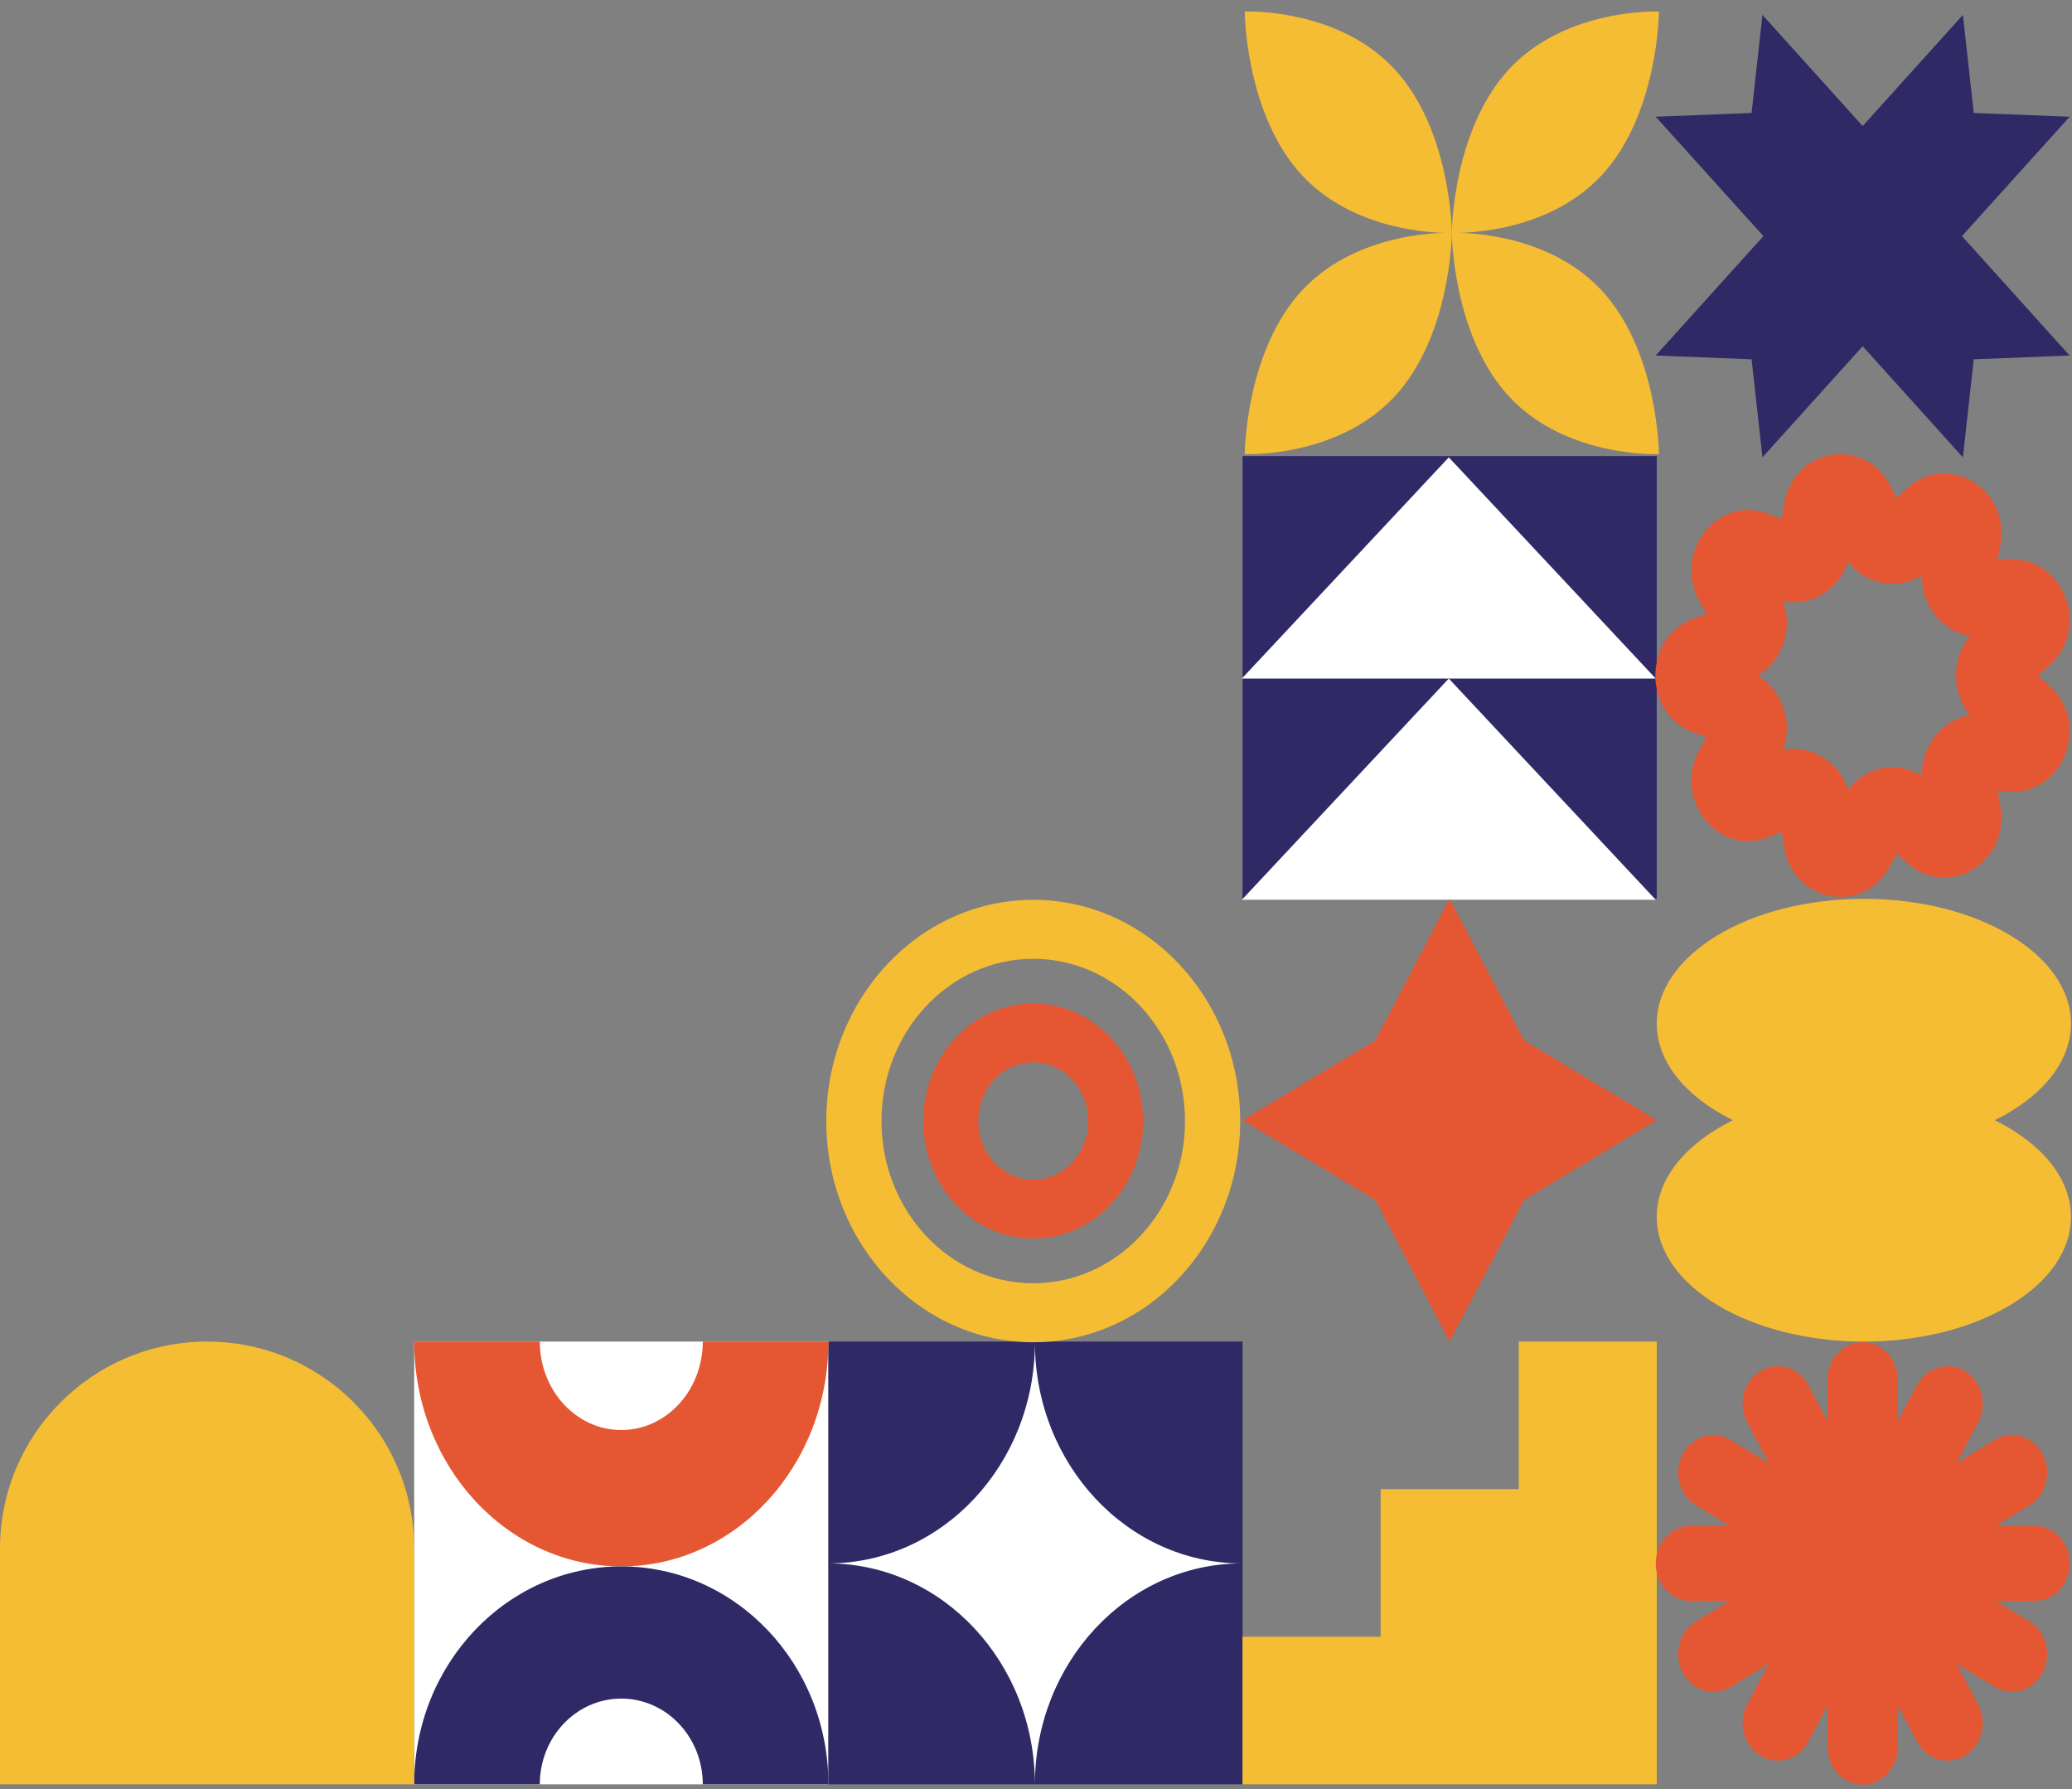 <svg width="139" height="120" viewBox="0 0 139 120" fill="none" xmlns="http://www.w3.org/2000/svg">
<rect x="0" y="0" width="139" height="120" fill="#808080" stroke="none"/>
<rect x="27.786" y="89.977" width="27.786" height="29.694" fill="white"/>
<rect x="83.357" y="30.589" width="27.786" height="29.694" fill="#2F2965"/>
<rect x="55.572" y="89.977" width="27.786" height="29.694" fill="#2F2965"/>
<path d="M111.143 89.977H101.881V99.875H92.619V109.773H83.357V119.671H111.143V89.977Z" fill="#F5BD33"/>
<path d="M111.075 45.509L97.192 30.673L83.309 45.509L111.075 45.509Z" fill="white"/>
<path d="M111.075 60.346L97.192 45.509L83.309 60.346L111.075 60.346Z" fill="white"/>
<path d="M55.572 89.977C55.572 98.305 49.352 105.056 41.679 105.056C34.006 105.056 27.786 98.305 27.786 89.977H36.213C36.213 93.254 38.66 95.91 41.679 95.91C44.698 95.91 47.146 93.254 47.146 89.977H55.572Z" fill="#E55733"/>
<path d="M27.786 119.671C27.786 111.6 34.006 105.056 41.679 105.056C49.352 105.056 55.572 111.6 55.572 119.671L47.146 119.671C47.146 116.495 44.698 113.921 41.679 113.921C38.66 113.921 36.213 116.495 36.213 119.671L27.786 119.671Z" fill="#2F2965"/>
<path d="M92.254 69.79L83.357 75.13L92.254 80.47L97.25 89.977L102.247 80.47L111.143 75.13L102.247 69.79L97.25 60.283L92.254 69.79Z" fill="#E55733"/>
<path fill-rule="evenodd" clip-rule="evenodd" d="M127.318 92.542C127.318 91.148 126.261 90.018 124.957 90.018C123.653 90.018 122.596 91.148 122.596 92.542V95.308L121.317 92.903C120.673 91.691 119.232 91.267 118.098 91.956C116.964 92.644 116.568 94.184 117.212 95.396L118.667 98.133L116.106 96.578C114.973 95.889 113.531 96.313 112.887 97.525C112.243 98.736 112.64 100.276 113.773 100.965L116.024 102.332H113.435C112.131 102.332 111.074 103.461 111.074 104.855C111.074 106.248 112.131 107.378 113.435 107.378H116.024L113.773 108.745C112.64 109.433 112.243 110.973 112.887 112.185C113.531 113.397 114.973 113.821 116.106 113.132L118.667 111.577L117.212 114.314C116.568 115.525 116.964 117.065 118.098 117.754C119.232 118.442 120.673 118.018 121.317 116.807L122.596 114.402V117.168C122.596 118.561 123.653 119.691 124.957 119.691C126.261 119.691 127.318 118.561 127.318 117.168V114.402L128.597 116.807C129.241 118.018 130.683 118.442 131.816 117.754C132.95 117.065 133.347 115.525 132.703 114.314L131.247 111.577L133.808 113.132C134.942 113.821 136.383 113.397 137.027 112.185C137.672 110.973 137.275 109.433 136.141 108.745L133.891 107.378H136.479C137.783 107.378 138.84 106.248 138.84 104.855C138.84 103.461 137.783 102.332 136.479 102.332H133.891L136.141 100.965C137.275 100.276 137.672 98.736 137.027 97.525C136.383 96.313 134.942 95.889 133.808 96.578L131.247 98.133L132.703 95.396C133.347 94.184 132.95 92.644 131.816 91.956C130.683 91.267 129.241 91.691 128.597 92.903L127.318 95.308V92.542Z" fill="#E55733"/>
<path d="M93.527 4.609C97.363 8.709 97.396 15.62 97.396 15.62C97.396 15.62 91.209 15.883 87.372 11.784C83.536 7.684 83.503 0.773 83.503 0.773C83.503 0.773 89.69 0.51 93.527 4.609Z" fill="#F5BD33"/>
<path d="M101.265 4.609C97.429 8.709 97.396 15.62 97.396 15.62C97.396 15.62 103.583 15.883 107.42 11.784C111.256 7.684 111.289 0.773 111.289 0.773C111.289 0.773 105.102 0.51 101.265 4.609Z" fill="#F5BD33"/>
<path d="M93.527 26.625C97.363 22.525 97.396 15.614 97.396 15.614C97.396 15.614 91.209 15.35 87.372 19.45C83.536 23.55 83.503 30.46 83.503 30.46C83.503 30.46 89.69 30.724 93.527 26.625Z" fill="#F5BD33"/>
<path d="M101.265 26.625C97.429 22.525 97.396 15.614 97.396 15.614C97.396 15.614 103.583 15.35 107.42 19.45C111.256 23.55 111.289 30.46 111.289 30.46C111.289 30.46 105.102 30.724 101.265 26.625Z" fill="#F5BD33"/>
<path d="M116.259 75.13C113.137 76.664 111.144 78.999 111.144 81.613C111.144 86.233 117.364 89.977 125.037 89.977C132.71 89.977 138.93 86.233 138.93 81.613C138.93 78.999 136.936 76.664 133.815 75.13C136.936 73.597 138.93 71.262 138.93 68.647C138.93 64.028 132.71 60.283 125.037 60.283C117.364 60.283 111.144 64.028 111.144 68.647C111.144 71.262 113.137 73.597 116.259 75.13Z" fill="#F5BD33"/>
<path fill-rule="evenodd" clip-rule="evenodd" d="M113.616 49.124C110.194 47.867 110.194 42.752 113.616 41.494L114.495 41.171L114.018 40.326C112.162 37.038 115.272 33.12 118.658 34.481L119.528 34.831L119.677 33.86C120.254 30.08 125.02 29.192 126.786 32.535L127.24 33.394L127.944 32.751C130.685 30.248 134.876 32.805 134.195 36.566L134.021 37.532L134.951 37.518C138.574 37.463 140.228 42.269 137.42 44.688L136.699 45.309L137.42 45.931C140.228 48.35 138.574 53.156 134.951 53.101L134.021 53.087L134.195 54.053C134.876 57.814 130.685 60.371 127.944 57.868L127.24 57.225L126.786 58.084C125.02 61.427 120.255 60.539 119.677 56.759L119.528 55.788L118.658 56.138C115.272 57.498 112.162 53.581 114.018 50.293L114.495 49.448L113.616 49.124ZM117.896 45.309C119.568 46.277 120.309 48.43 119.617 50.307C121.486 49.913 123.363 51.058 123.974 52.967C125.167 51.394 127.301 50.996 128.93 52.043C128.887 50.028 130.28 48.274 132.164 47.969C130.906 46.455 130.906 44.164 132.164 42.65C130.28 42.345 128.887 40.59 128.93 38.576C127.301 39.623 125.167 39.225 123.974 37.652C123.363 39.561 121.486 40.706 119.617 40.311C120.309 42.189 119.568 44.341 117.896 45.309Z" fill="#E55733"/>
<path fill-rule="evenodd" clip-rule="evenodd" d="M117.505 24.098L111.074 23.843L118.297 15.836L111.074 7.83L117.505 7.575L118.234 1L124.957 8.453L131.68 1L132.41 7.575L138.84 7.83L131.617 15.836L138.84 23.843L132.409 24.098L131.68 30.673L124.957 23.22L118.234 30.673L117.505 24.098Z" fill="#2F2965"/>
<path d="M0 103.87C0 96.197 6.22 89.977 13.893 89.977V89.977C21.566 89.977 27.786 96.197 27.786 103.87V119.671H0V103.87Z" fill="#F5BD33"/>
<path fill-rule="evenodd" clip-rule="evenodd" d="M69.426 90.057C69.407 98.218 63.222 104.83 55.587 104.855C63.222 104.88 69.407 111.492 69.426 119.653C69.445 111.492 75.63 104.88 83.265 104.855C75.63 104.83 69.445 98.218 69.426 90.057Z" fill="white"/>
<path fill-rule="evenodd" clip-rule="evenodd" d="M69.315 64.306C63.692 64.306 59.134 69.177 59.134 75.186C59.134 81.195 63.692 86.066 69.315 86.066C74.937 86.066 79.496 81.195 79.496 75.186C79.496 69.177 74.937 64.306 69.315 64.306ZM55.432 75.186C55.432 66.992 61.647 60.349 69.315 60.349C76.982 60.349 83.198 66.992 83.198 75.186C83.198 83.38 76.982 90.022 69.315 90.022C61.647 90.022 55.432 83.38 55.432 75.186Z" fill="#F5BD33"/>
<path fill-rule="evenodd" clip-rule="evenodd" d="M69.315 71.245C67.278 71.245 65.627 73.009 65.627 75.186C65.627 77.362 67.278 79.127 69.315 79.127C71.351 79.127 73.002 77.362 73.002 75.186C73.002 73.009 71.351 71.245 69.315 71.245ZM61.94 75.186C61.94 70.833 65.242 67.304 69.315 67.304C73.388 67.304 76.69 70.833 76.69 75.186C76.69 79.539 73.388 83.068 69.315 83.068C65.242 83.068 61.94 79.539 61.94 75.186Z" fill="#E55733"/>
</svg>
